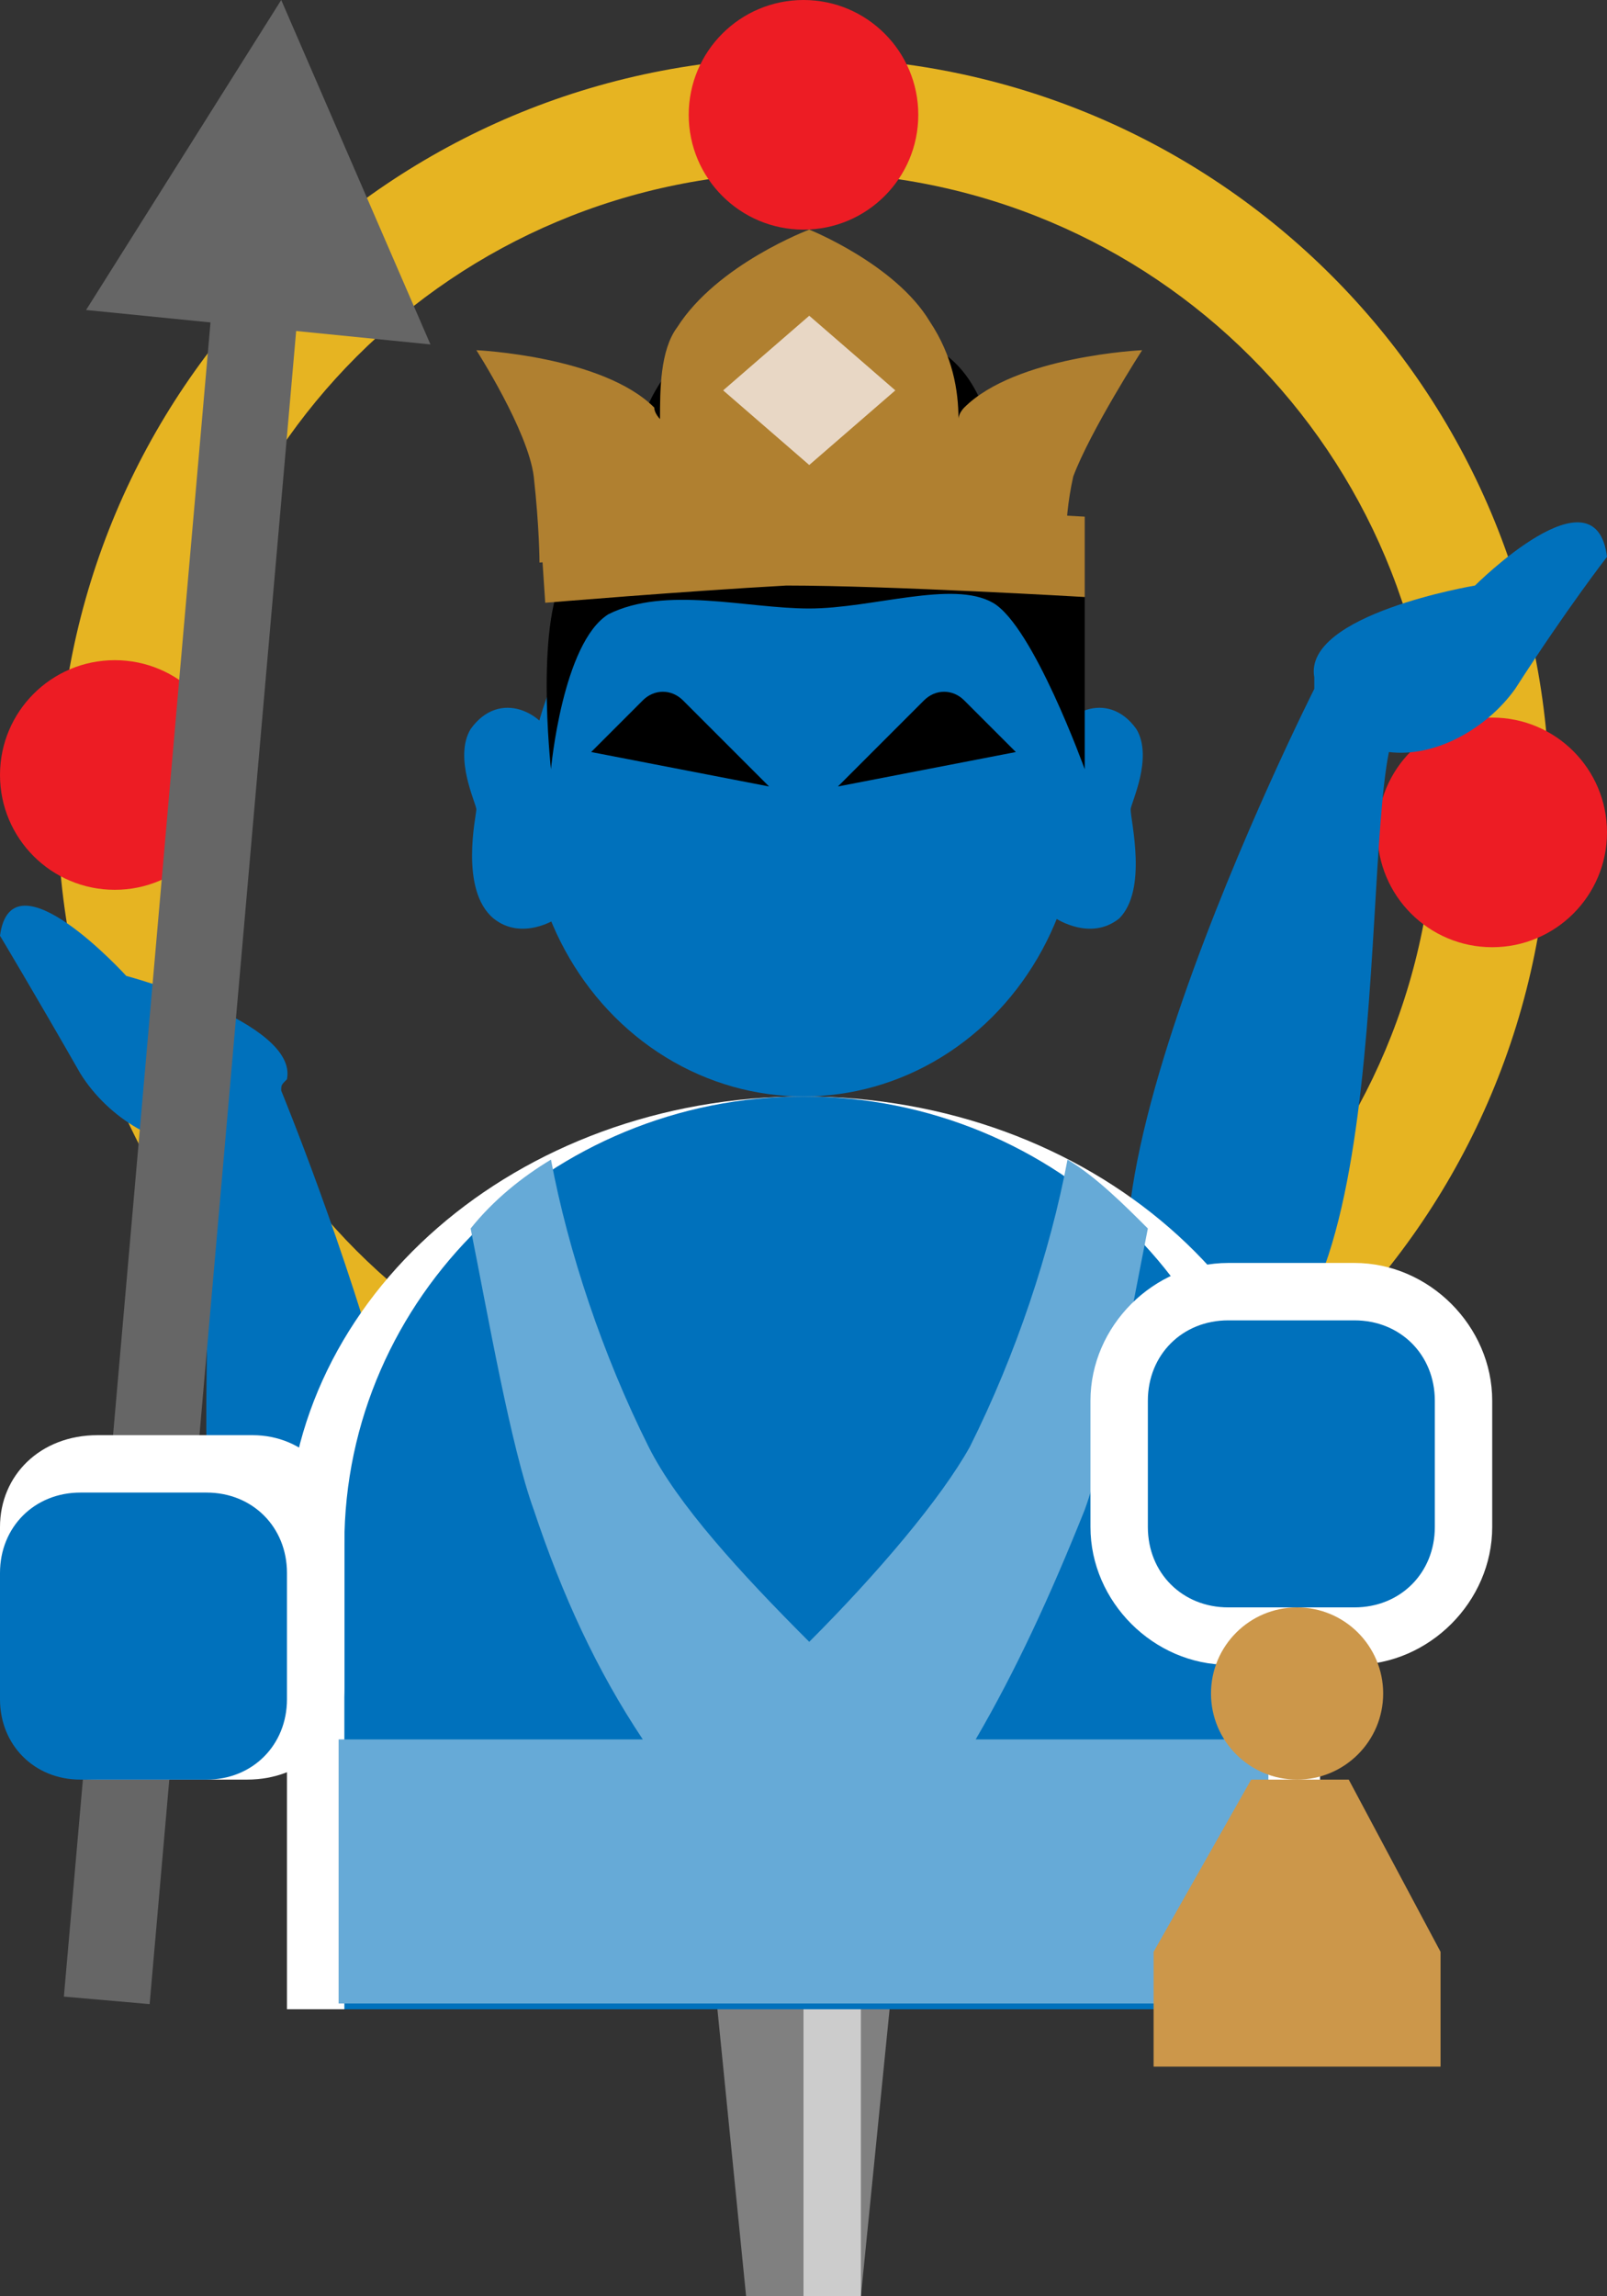 <?xml version="1.0" encoding="utf-8"?>
<!-- Generator: Adobe Illustrator 27.1.1, SVG Export Plug-In . SVG Version: 6.00 Build 0)  -->
<svg version="1.1" xmlns="http://www.w3.org/2000/svg" xmlns:xlink="http://www.w3.org/1999/xlink" x="0px" y="0px" viewBox="0 0 28 40" style="enable-background:new 0 0 28 40;" xml:space="preserve">
<rect x="0" y="0" width="28" height="40" fill="#333333" stroke="none"/>
<style type="text/css">
	.st0{display:none;}
	.st1{fill:#808080;}
	.st2{fill:#CCCCCC;}
	.st3{fill:#E6B422;}
	.st4{fill:#ED1C24;}
	.st5{fill:#0071BC;}
	.st6{fill:#FFFFFF;}
	.st7{fill:#66AAD7;}
	.st8{fill:#B08030;}
	.st9{fill:#E8D7C5;}
	.st10{fill:#666666;}
	.st11{fill:#CC974A;}
	.st12{fill:#1B1464;}
	.st13{fill:#2E3192;}
	.st14{opacity:0.3;fill:#FFFFFF;}
	.st15{fill:#FFCE00;}
	.st16{fill:#B3B3B3;}
	.st17{fill:#5C5C5C;}
	.st18{fill:#575757;}
	.st19{fill:#9B9B9B;}
	.st20{fill:#868686;}
	.st21{fill:#DADADA;}
	.st22{fill:#9E9E9E;}
	.st23{fill:#FF0000;}
	.st24{fill:#F2F2F2;}
</style>
<g id="ガイド_00000162338702563158607440000009963323815856875396_" class="st0">
</g>
<g id="ピン">
	<g>
		<g>
			<polygon class="st1" points="15,40 13,40 12,30 16,30 			"/>
			<rect x="14" y="30" class="st2" width="1" height="10"/>
		</g>
		<g>
			<rect x="12" y="20" class="st1" width="4" height="10"/>
			<rect x="14" y="20" class="st2" width="1" height="10"/>
		</g>
	</g>
</g>
<g id="ノーマル">
	<path id="後輪_00000021817234660988966990000004485002118665165718_" class="st3" d="M14,3c6.1,0,11,4.9,11,11s-4.9,11-11,11
		S3,20.1,3,14S7.9,3,14,3 M14,1C6.8,1,1,6.8,1,14s5.8,13,13,13s13-5.8,13-13S21.2,1,14,1L14,1z"/>
	<circle id="炎_00000168815225689648827720000014791638590402926759_" class="st4" cx="14" cy="2" r="2"/>
	<circle id="炎_00000028288553351339238330000018396131109602379926_" class="st4" cx="2" cy="13.5" r="2"/>
	<circle id="炎" class="st4" cx="26" cy="14.5" r="2"/>
	<g id="手_00000078032282251040937630000008045511318094992044_">
		<path id="腕_00000009584928999183087830000000765993871186086535_" class="st5" d="M2.2,17c0,0-2-2.2-2.2-0.7c0,0,0.6,1,1.4,2.4
			C1.9,19.5,2.8,20,3.6,20c0.3,2.6-1.1,12,2.9,10.8C9.4,29.9,4.9,19,4.9,19l0,0c0-0.1,0-0.1,0.1-0.2C5.2,17.8,2.2,17,2.2,17z"/>
	</g>
	<g id="手">
		<path id="腕" class="st5" d="M25.7,10.2c0,0,2.1-2.1,2.3-0.5c0,0-0.7,0.9-1.6,2.3c-0.5,0.7-1.4,1.2-2.2,1.1
			c-0.5,2.5,0.1,12.1-3.7,10.6c-2.9-1.2,2.4-11.7,2.4-11.7l0,0c0-0.1,0-0.1,0-0.2C22.7,10.7,25.7,10.2,25.7,10.2z"/>
	</g>
	<g id="胴">
		<path id="胴_00000183953657689351798210000012056253929873082254_" class="st6" d="M23,26.9c0-4.3-4-7.8-9-7.8s-9,3.5-9,7.8
			c0,0,0,0,0,0h0V35h18L23,26.9L23,26.9C23,26.9,23,26.9,23,26.9z"/>
		<path id="胴_00000106126689990679698960000017638745134668276359_" class="st5" d="M22,26.9c0-4.3-3.6-7.8-8-7.8s-8,3.5-8,7.8
			c0,0,0,0,0,0h0V35H22L22,26.9L22,26.9C22,26.9,22,26.9,22,26.9z"/>
	</g>
	<path id="衣" class="st7" d="M17,30.3c0.7-1.2,1.3-2.5,1.9-4c0.4-1.1,0.8-3.4,1.1-4.9c-0.4-0.4-0.9-0.9-1.4-1.2
		c-0.3,1.6-0.9,3.4-1.7,5c-0.5,0.9-1.6,2.2-2.8,3.4c-1.2-1.2-2.3-2.4-2.8-3.4c-0.8-1.6-1.4-3.4-1.7-5c-0.5,0.3-1,0.7-1.4,1.2
		c0.3,1.5,0.7,3.8,1.1,4.9c0.5,1.5,1.1,2.8,1.9,4H5.9v4.6h0h16.2h0v-4.6H17z"/>
	<path id="右耳" class="st5" d="M9.7,13c-0.2-0.6-1-1-1.5-0.3c-0.3,0.5,0.1,1.3,0.1,1.4S8,15.5,8.6,16c0.5,0.4,1.1,0,1.1,0
		s0.3-1.4,0.2-2C9.8,13.4,9.7,13,9.7,13z"/>
	<path id="左耳" class="st5" d="M18.3,13c0.2-0.6,1-1,1.5-0.3c0.3,0.5-0.1,1.3-0.1,1.4c0,0.2,0.3,1.4-0.2,1.9
		c-0.5,0.4-1.1,0-1.1,0s-0.3-1.4-0.2-2C18.2,13.4,18.3,13,18.3,13z"/>
	<ellipse id="顔_00000158729306056619698010000004512639797464009357_" class="st5" cx="14" cy="14" rx="4.8" ry="5.1"/>
	<path id="髪" d="M9.6,13.4c0,0,0.2-2.2,1-2.7c1-0.5,2.4-0.1,3.5-0.1s2.5-0.5,3.2-0.1s1.6,2.9,1.6,2.9v-3c0,0-0.4-0.7-0.8-0.8
		s-0.7-1.4-0.7-1.4s-0.1-1.4-0.9-2s-1-0.5-2.3-0.5s-1.7-0.1-2.4,0.6s-0.8,1.8-0.8,1.8s-0.6,1-1.1,1.8C9.3,10.7,9.6,13.4,9.6,13.4z"/>
	<g id="宝冠">
		<g>
			<path id="宝冠上" class="st8" d="M19.9,6.1c0,0-2.2,0.1-3.1,1c0,0-0.1,0.1-0.1,0.2c0-0.5-0.1-1.1-0.5-1.7
				c-0.6-1-2.1-1.6-2.1-1.6s-1.6,0.6-2.3,1.7c-0.3,0.4-0.3,1.1-0.3,1.6c0,0-0.1-0.1-0.1-0.2c-0.9-0.9-3.1-1-3.1-1s0.9,1.4,1,2.2
				c0.1,0.9,0.1,1.5,0.1,1.5l2.3-0.2l0,0.2l4.5,0l0-0.2l2.4,0.2c0,0-0.1-0.6,0.1-1.5C19,7.5,19.9,6.1,19.9,6.1z"/>
			<path id="宝冠下" class="st8" d="M9.5,10.5c0,0,2.4-0.2,4.2-0.3c1.8,0,5.2,0.2,5.2,0.2L18.9,9c0,0-3.5-0.2-4.9-0.2
				C12.6,8.8,9.4,9,9.4,9L9.5,10.5z"/>
		</g>
		<polygon id="宝石" class="st9" points="14.1,8.1 15.6,6.8 14.1,5.5 12.6,6.8 		"/>
	</g>
	<g id="槍_00000027606341922611366160000006763369539560647815_">
		
			<rect x="-12.1" y="18.8" transform="matrix(8.724772e-02 -0.996 0.996 8.724772e-02 -16.556 21.088)" class="st10" width="30.7" height="1.5"/>
		<g>
			<polygon class="st10" points="1.5,5.4 4.9,0 7.5,6 			"/>
		</g>
	</g>
	<g id="眉">
		<path d="M10.3,13.1l0.9-0.9c0.2-0.2,0.5-0.2,0.7,0l1.5,1.5L10.3,13.1z"/>
		<path d="M17.7,13.1l-0.9-0.9c-0.2-0.2-0.5-0.2-0.7,0l-1.5,1.5L17.7,13.1z"/>
	</g>
	<g id="手_00000066483631189632022930000005455181033745770410_">
		<path id="手_00000113321614572441849390000000299388822154743958_" class="st6" d="M4.3,31H1.7C0.7,31,0,30.3,0,29.3v-2.7
			C0,25.7,0.7,25,1.7,25h2.7C5.3,25,6,25.7,6,26.7v2.7C6,30.3,5.3,31,4.3,31z"/>
		<path id="手_00000054955183372663171060000005259639839251589251_" class="st5" d="M3.6,31H1.4C0.6,31,0,30.4,0,29.6v-2.2
			C0,26.6,0.6,26,1.4,26h2.2C4.4,26,5,26.6,5,27.4v2.2C5,30.4,4.4,31,3.6,31z"/>
	</g>
	<g id="手_00000005224920368404711970000003483782373854672049_">
		<path class="st6" d="M21.4,29c-1.3,0-2.4-1.1-2.4-2.4v-2.2c0-1.3,1.1-2.4,2.4-2.4h2.2c1.3,0,2.4,1.1,2.4,2.4v2.2
			c0,1.3-1.1,2.4-2.4,2.4H21.4z"/>
		<path id="手_00000167366302581703495240000012862935294253195652_" class="st5" d="M23.6,28h-2.2c-0.8,0-1.4-0.6-1.4-1.4v-2.2
			c0-0.8,0.6-1.4,1.4-1.4h2.2c0.8,0,1.4,0.6,1.4,1.4v2.2C25,27.4,24.4,28,23.6,28z"/>
	</g>
	<g id="ショケラ">
		<g>
			<circle class="st11" cx="22.6" cy="29.5" r="1.5"/>
		</g>
		<g>
			<polygon class="st11" points="23.5,31 21.8,31 20.1,34 20.1,36 25.1,36 25.1,34 			"/>
		</g>
	</g>
</g>



</svg>